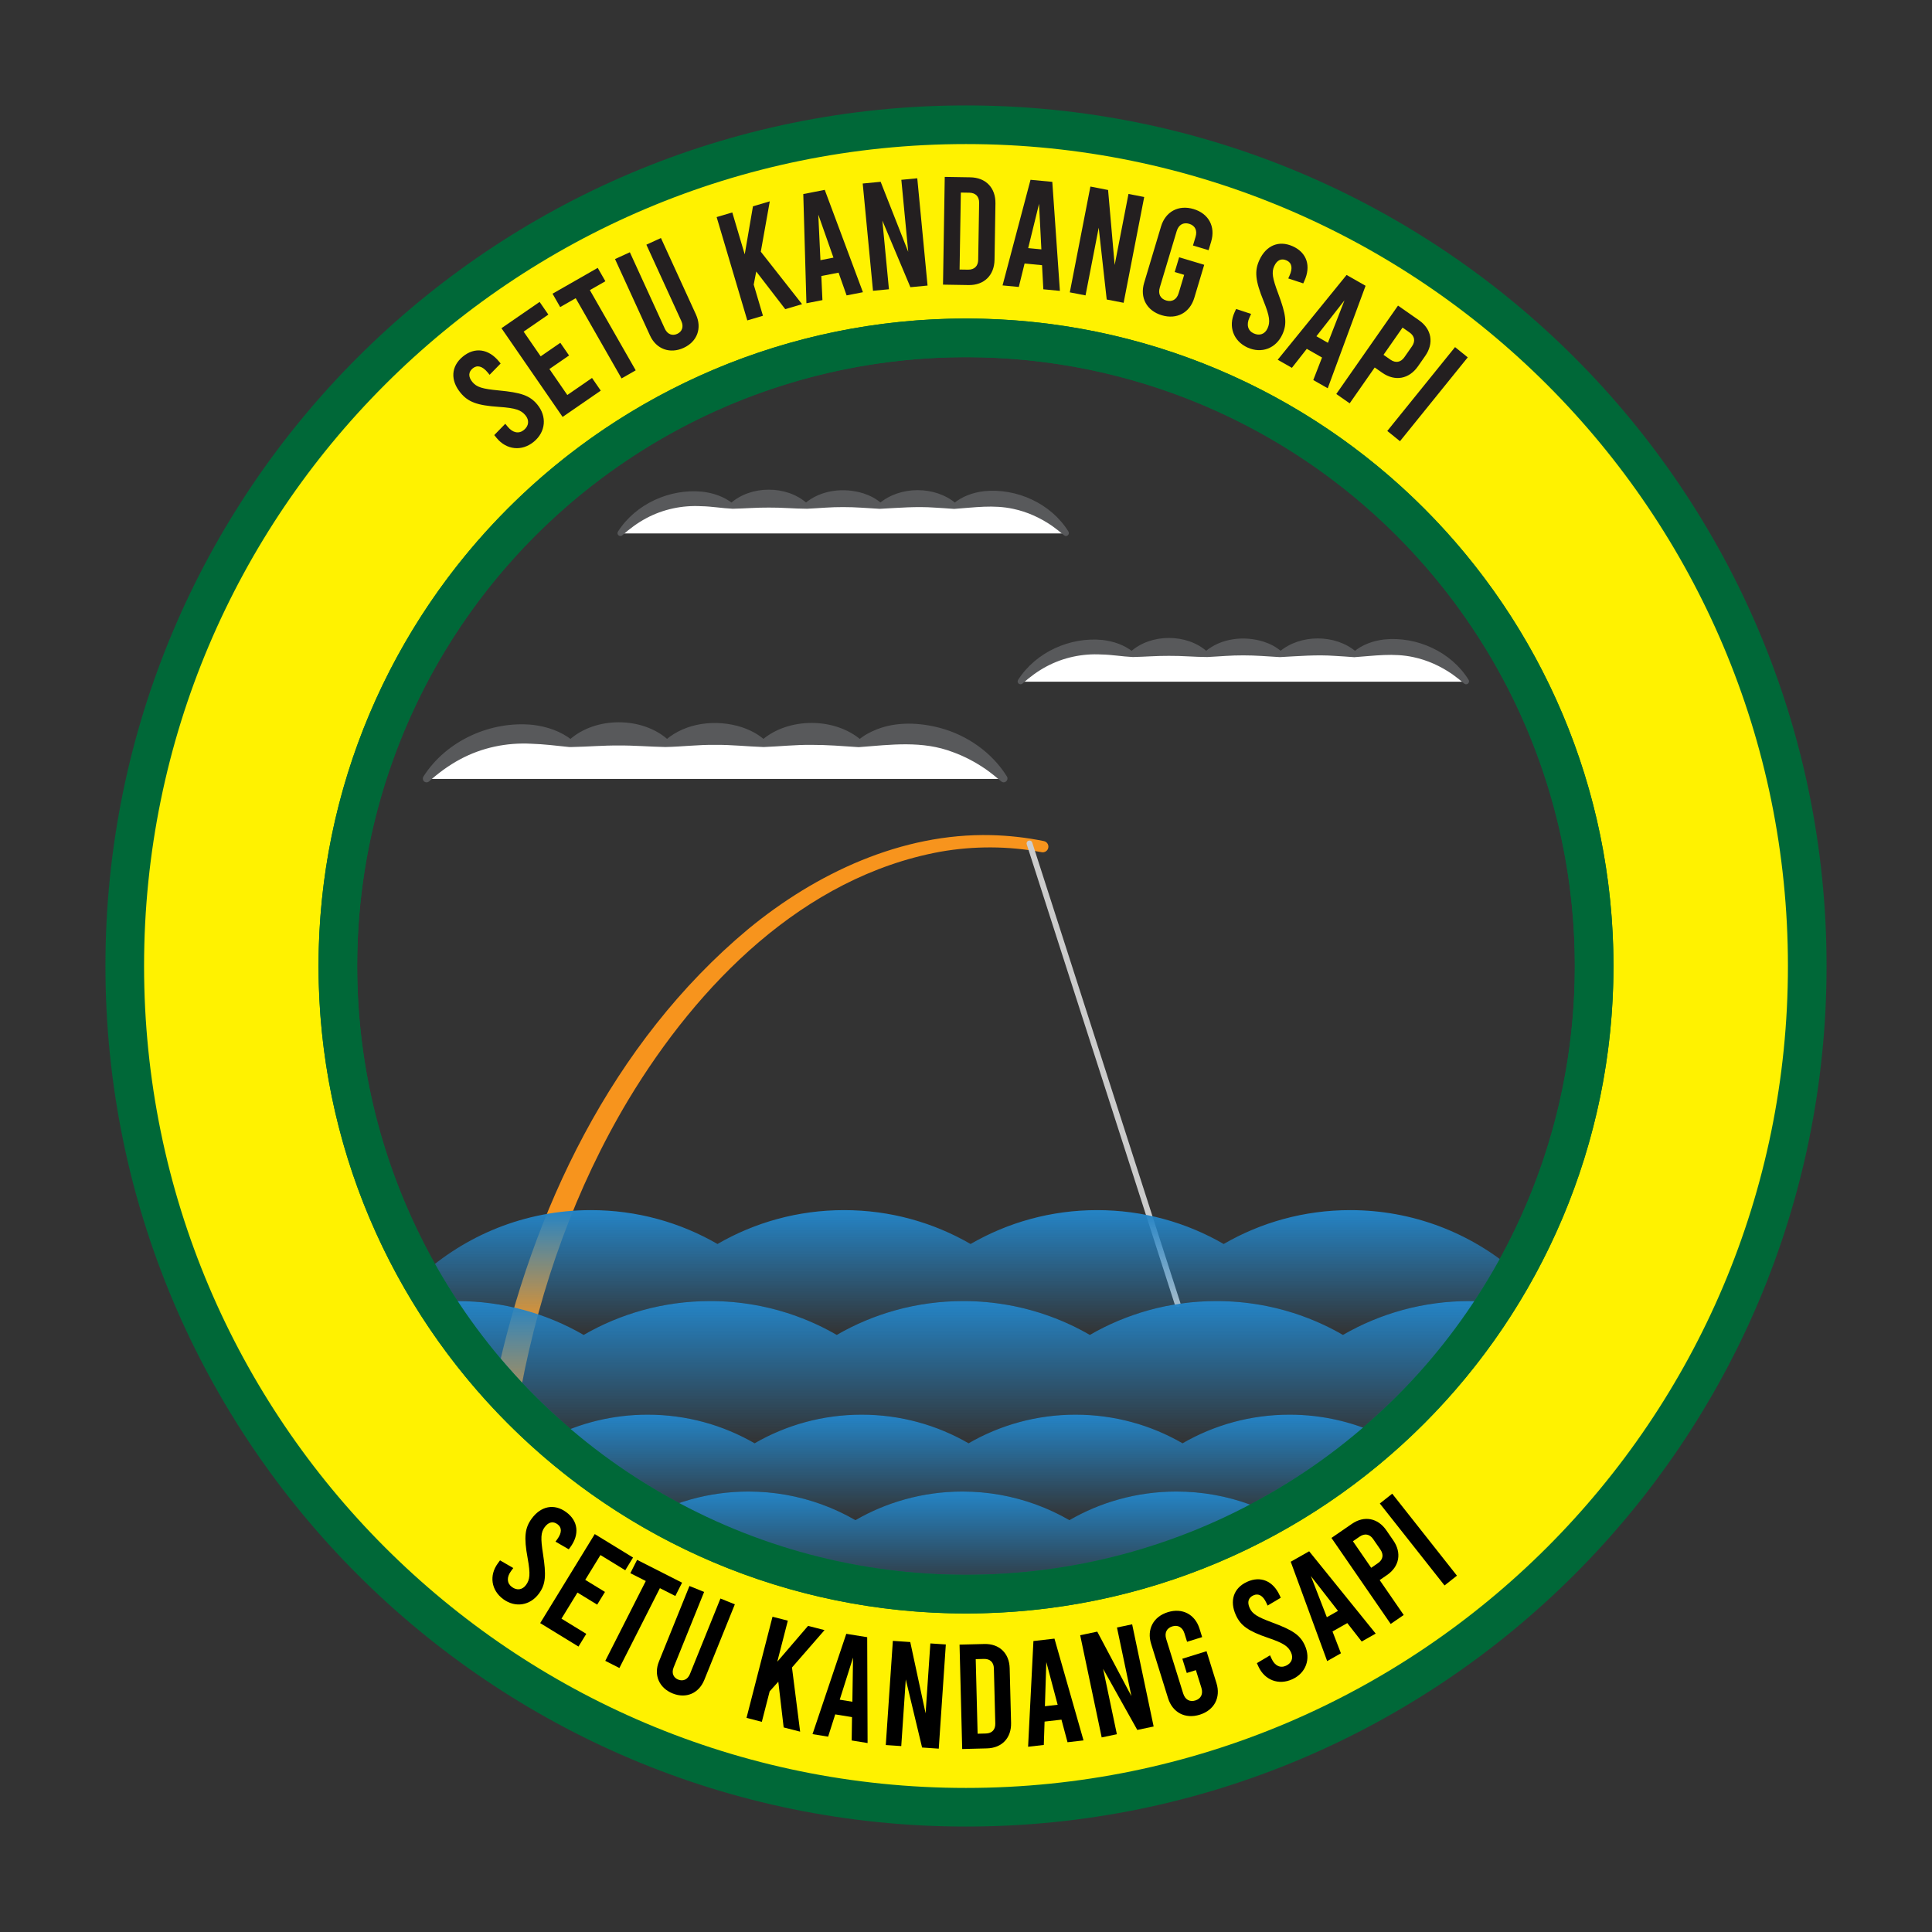 <?xml version="1.0" encoding="utf-8"?>
<!-- Generator: Adobe Illustrator 28.0.0, SVG Export Plug-In . SVG Version: 6.00 Build 0)  -->
<svg version="1.1" id="Layer_1" xmlns="http://www.w3.org/2000/svg" xmlns:xlink="http://www.w3.org/1999/xlink" x="0px" y="0px"
	 viewBox="0 0 1000 1000" style="enable-background:new 0 0 1000 1000;" xml:space="preserve">
<rect x="0" y="0" width="1000" height="1000" fill="#333333" stroke="none"/>
<style type="text/css">
	.st0{fill:#FFFFFF;}
	.st1{fill:#58595B;}
	.st2{fill:#F7941D;}
	.st3{fill:#FFF200;stroke:#006838;stroke-width:20;stroke-linecap:round;stroke-linejoin:round;stroke-miterlimit:10;}
	.st4{fill:none;}
	.st5{fill:#231F20;}
	.st6{fill:none;stroke:#CCCCCC;stroke-width:3;stroke-linecap:round;stroke-linejoin:round;stroke-miterlimit:10;}
	.st7{fill:url(#SVGID_1_);}
	.st8{fill:url(#SVGID_00000147912166947767262250000005501133088840785062_);}
	.st9{fill:url(#SVGID_00000174588012826371467780000001643750771720415671_);}
	.st10{fill:url(#SVGID_00000072252280498727835890000015353145739763616649_);}
	.st11{fill:none;stroke:#006838;stroke-width:20;stroke-linecap:round;stroke-linejoin:round;stroke-miterlimit:10;}
</style>
<g>
	<path class="st0" d="M321.01,276.1c9.17-10.99,22.96-17.98,38.39-17.98c6.83,0,13.34,1.37,19.26,3.85
		c5.93-2.48,12.44-3.85,19.26-3.85c6.83,0,13.34,1.37,19.26,3.85c5.93-2.48,12.44-3.85,19.26-3.85c6.83,0,13.34,1.37,19.26,3.85
		c5.93-2.48,12.44-3.85,19.26-3.85c6.83,0,13.34,1.37,19.26,3.85c5.93-2.48,12.44-3.85,19.26-3.85c15.44,0,29.23,6.99,38.4,17.98"/>
	<path class="st1" d="M319.86,275.14c9.15-14.34,26.87-22.33,43.7-20.64c5.64,0.66,11.22,2.55,15.67,6.08c0.03,0.01-1.15,0-1.15,0
		c10.5-9.49,29.16-9.51,39.66-0.02c0.09,0.05-1.15,0-1.14,0.02c8.18-7.05,20.28-8.39,30.37-5.19c3.4,1.12,6.63,2.77,9.31,5.19
		c0,0-1.16,0-1.16,0c10.73-9.16,28.89-9.17,39.63-0.04c0.02,0.01,0.03,0.03,0.05,0.03c0,0-1.16,0-1.16,0
		c4.39-3.69,9.99-5.64,15.65-6.33c16.88-1.73,34.74,6.35,43.74,20.89c0.84,1.45-0.91,3.07-2.27,1.95c-1.99-1.71-4-3.31-6.07-4.79
		c-6.11-4.24-13.04-7.4-20.26-8.91c-10.26-2.22-19.99-0.71-30.57,0.03c-3.42-0.3-6.71-0.44-9.85-0.66
		c-9.7-0.71-18.85,0.11-28.64,0.62c-6.56-0.37-12.55-0.92-18.95-0.9c-6.32-0.05-12.17,0.55-18.66,0.86
		c-6.87-0.03-13.18-0.68-19.85-0.61c-6.32-0.05-12.14,0.48-18.67,0.61c-5.62-0.26-11.01-1.25-16.26-1.32
		c-9.85-0.54-19.74,1.54-28.46,6.21c-4.48,2.39-8.58,5.42-12.4,8.84c-0.62,0.55-1.58,0.49-2.13-0.13
		C319.54,276.44,319.5,275.69,319.86,275.14L319.86,275.14z"/>
</g>
<g>
	<path class="st0" d="M220.66,403.18c11.88-14.24,29.74-23.29,49.73-23.29c8.85,0,17.28,1.77,24.95,4.99
		c7.68-3.21,16.11-4.99,24.95-4.99c8.85,0,17.28,1.77,24.95,4.99c7.68-3.21,16.11-4.99,24.95-4.99c8.85,0,17.28,1.77,24.95,4.99
		c7.68-3.21,16.11-4.99,24.95-4.99c8.85,0,17.28,1.77,24.95,4.99c7.68-3.21,16.11-4.99,24.95-4.99c20,0,37.86,9.05,49.74,23.29"/>
	<path class="st1" d="M219.17,401.93c11.85-18.59,34.82-28.93,56.62-26.74c7.28,0.86,14.52,3.29,20.3,7.88c0,0-1.5,0-1.5,0
		c13.45-12.28,37.93-12.3,51.39,0c0.02,0.01-1.5,0-1.5,0c10.6-9.15,26.3-10.87,39.36-6.71c4.38,1.46,8.56,3.57,12.03,6.71
		c0.04,0.02-1.5,0-1.49,0.01c13.72-11.85,37.67-11.85,51.38-0.01c0.06,0.03-1.5,0-1.49,0.01c2.82-2.43,6.09-4.19,9.52-5.55
		c10.41-4.09,22.13-3.56,32.79-0.75c14.07,3.77,26.91,12.74,34.61,25.15c1.09,1.89-1.17,3.97-2.94,2.53
		c-2.57-2.21-5.18-4.29-7.86-6.21c-5.34-3.68-11.05-6.74-17.11-8.93c-15.9-6.12-32.23-3.85-48.8-2.59
		c-8.44-0.57-16.19-1.2-24.43-1.19c-8.37-0.08-16.2,0.8-24.79,1.13c-8.68-0.29-16.64-1.22-25.1-1.13
		c-8.64-0.12-16.84,0.94-25.7,1.12c-8.47-0.16-16-0.86-24.2-0.79c-8.19-0.07-15.73,0.63-24.2,0.79c0,0-1.29,0.01-1.29,0.01
		c-0.07,0-0.14,0-0.21-0.01c-6.69-0.69-12.96-1.5-19.55-1.7c-12.75-0.69-25.58,1.98-36.86,8.05c-5.8,3.11-11.12,7.01-16.07,11.44
		c-0.81,0.72-2.05,0.64-2.76-0.17C218.76,403.62,218.71,402.65,219.17,401.93L219.17,401.93z"/>
</g>
<g>
	<path class="st0" d="M528.13,352.86c9.17-10.99,22.96-17.98,38.39-17.98c6.83,0,13.34,1.37,19.26,3.85
		c5.93-2.48,12.44-3.85,19.26-3.85c6.83,0,13.34,1.37,19.26,3.85c5.93-2.48,12.44-3.85,19.26-3.85c6.83,0,13.34,1.37,19.26,3.85
		c5.93-2.48,12.44-3.85,19.26-3.85c6.83,0,13.34,1.37,19.26,3.85c5.93-2.48,12.44-3.85,19.26-3.85c15.44,0,29.23,6.99,38.4,17.98"/>
	<path class="st1" d="M526.98,351.89c9.15-14.34,26.87-22.33,43.7-20.64c5.64,0.66,11.22,2.55,15.67,6.08c0.03,0.01-1.15,0-1.15,0
		c10.5-9.49,29.16-9.51,39.66-0.02c0.09,0.05-1.15,0-1.14,0.02c8.18-7.05,20.28-8.39,30.37-5.19c3.4,1.12,6.63,2.77,9.31,5.19
		c0,0-1.16,0-1.16,0c10.73-9.16,28.89-9.17,39.63-0.04c0.02,0.01,0.03,0.03,0.05,0.03l-1.16,0c4.39-3.69,9.99-5.64,15.65-6.33
		c16.88-1.73,34.74,6.35,43.74,20.89c0.84,1.45-0.91,3.07-2.27,1.95c-1.99-1.71-4-3.31-6.07-4.79c-6.11-4.24-13.04-7.4-20.26-8.91
		c-10.26-2.22-19.99-0.71-30.57,0.03c-3.42-0.3-6.71-0.44-9.85-0.66c-9.7-0.71-18.85,0.11-28.64,0.62
		c-6.56-0.37-12.55-0.92-18.95-0.9c-6.32-0.05-12.17,0.55-18.66,0.86c-6.87-0.03-13.18-0.68-19.85-0.61
		c-6.32-0.05-12.14,0.48-18.67,0.61c-5.62-0.26-11.01-1.25-16.26-1.32c-9.85-0.54-19.74,1.54-28.46,6.21
		c-4.48,2.39-8.58,5.42-12.4,8.84c-0.62,0.55-1.58,0.49-2.13-0.13C526.66,353.2,526.62,352.45,526.98,351.89L526.98,351.89z"/>
</g>
<g>
	<path class="st2" d="M256.42,715.48c18.78-88.58,60.39-175.83,130.88-234.62c35.14-28.95,79.38-49.7,125.66-48.6
		c9.19,0.22,18.35,1.25,27.34,3.09c1.59,0.33,2.61,1.88,2.29,3.46c-0.32,1.58-1.86,2.6-3.43,2.29c-17.34-3.25-35.2-3.29-52.56-0.23
		c-70.8,13.03-125.35,68.68-161.29,128.26c-27.4,45.73-45.58,96.73-55.53,149.01C267.86,726.85,254.95,724.66,256.42,715.48
		L256.42,715.48z"/>
</g>
<path class="st3" d="M500,64.57C259.52,64.57,64.57,259.52,64.57,500S259.52,935.43,500,935.43S935.43,740.48,935.43,500
	S740.48,64.57,500,64.57z M500,825.13c-179.56,0-325.13-145.57-325.13-325.13S320.44,174.87,500,174.87S825.13,320.44,825.13,500
	S679.56,825.13,500,825.13z"/>
<g>
	<circle class="st4" cx="500" cy="500" r="352.45"/>
	<path class="st5" d="M257.09,226.74l-1.27-1.54l5.71-5.85l1.32,1.6c2.59,3.13,5.76,3.72,8.34,1.59c2.58-2.13,2.86-5.05,0.78-7.57
		c-2.23-2.7-4.96-3.76-13.62-4.36c-11.48-0.76-16.06-2.55-19.97-7.29c-5.28-6.39-5.04-13.62,1.17-18.74
		c6.21-5.12,13.34-3.99,18.67,2.46l0.91,1.11l-5.71,5.85l-1.01-1.23c-2.74-3.32-5.45-3.97-7.73-2.1c-2.27,1.88-2.4,4.36-0.17,7.06
		c2.23,2.7,5.21,3.56,13.62,4.36c11.44,1.09,16.06,2.55,19.97,7.29c5.07,6.15,4.42,14.12-1.78,19.25
		C270.12,233.76,262.16,232.89,257.09,226.74z"/>
	<path class="st5" d="M259.55,169.88l19.75-13.61l4.52,6.56l-12.79,8.82l8.82,12.79l10.17-7.01l4.52,6.56L284.37,191l9.27,13.45
		l12.79-8.82l4.52,6.56l-19.75,13.61L259.55,169.88z"/>
	<path class="st5" d="M285.99,152.02l23.39-13.37l3.96,6.92l-8.03,4.59l23.73,41.52l-7.33,4.19l-23.73-41.52l-8.03,4.59
		L285.99,152.02z"/>
	<path class="st5" d="M336.44,173.66l-18.11-39.57l7.68-3.52l18.11,39.57c1.36,2.97,3.93,3.81,6.4,2.68
		c2.46-1.13,3.51-3.62,2.15-6.6l-18.11-39.57l7.54-3.45l18.11,39.57c3.25,7.1,0.66,14.07-6.37,17.29S339.69,180.76,336.44,173.66z"
		/>
	<path class="st5" d="M391.43,140.53l-1.31,6.79l4.78,16.12l-8.1,2.4l-15.87-53.48l8.1-2.4l6.44,21.7l4.26-24.87l8.71-2.58
		l-4.65,26.07l21.36,27.16l-8.71,2.58L391.43,140.53z"/>
	<path class="st5" d="M434.04,141.12l-8.92,1.74l0.57,12.48l-8.29,1.62l-1.62-56.52l11.11-2.17l19.76,52.98l-8.45,1.65
		L434.04,141.12z M431.39,133.35l-7.84-22.26l1.11,23.57L431.39,133.35z"/>
	<path class="st5" d="M446.54,94.99l9.28-0.89l14.28,36.26l-3.57-37.29l8.25-0.79l5.32,55.53l-8.88,0.85l-14.51-34.48l3.4,35.54
		l-8.25,0.79L446.54,94.99z"/>
	<path class="st5" d="M489,91.56l13.23,0.22c8.05,0.13,13.14,5.47,13.01,13.52l-0.47,29.16c-0.13,8.05-5.4,13.22-13.44,13.09
		l-13.23-0.22L489,91.56z M501.05,139.58c3.27,0.05,5.21-1.83,5.26-5.09L506.8,105c0.05-3.27-1.83-5.21-5.09-5.26l-4.38-0.07
		l-0.65,39.84L501.05,139.58z"/>
	<path class="st5" d="M539.36,137.26l-9.04-0.86l-2.99,12.13l-8.41-0.8l14.48-54.67l11.27,1.07l3.93,56.42l-8.57-0.81L539.36,137.26
		z M539.01,129.07l-1.2-23.57l-5.62,22.92L539.01,129.07z"/>
	<path class="st5" d="M564.39,96.56l9.15,1.78l3.41,38.82l7.15-36.77l8.14,1.58l-10.65,54.76l-8.76-1.7l-4.14-37.18l-6.82,35.05
		l-8.14-1.58L564.39,96.56z"/>
	<path class="st5" d="M617.48,127.07l1.35-4.5c1.01-3.36-0.33-5.84-3.31-6.73c-2.98-0.89-5.46,0.44-6.47,3.8l-8.74,29.16
		c-1.01,3.36,0.33,5.84,3.31,6.73s5.46-0.44,6.46-3.8l2.84-9.47l-4.89-1.46l2.29-7.63l12.98,3.89l-5.13,17.1
		c-2.31,7.71-9.06,11.35-16.85,9.01c-7.79-2.33-11.42-9.08-9.11-16.79l8.74-29.16c2.31-7.71,9.06-11.34,16.85-9.01
		c7.79,2.33,11.42,9.08,9.11,16.79l-1.35,4.5L617.48,127.07z"/>
	<path class="st5" d="M638.98,161.73l0.83-1.81l7.76,2.57l-0.86,1.89c-1.69,3.7-0.82,6.81,2.22,8.19c3.05,1.39,5.79,0.36,7.14-2.61
		c1.45-3.19,1.21-6.11-2.05-14.16c-4.34-10.65-4.74-15.56-2.19-21.14c3.44-7.54,10.03-10.49,17.36-7.16
		c7.33,3.34,9.43,10.25,5.96,17.87l-0.59,1.31l-7.76-2.57l0.66-1.45c1.78-3.92,1.19-6.64-1.5-7.86c-2.68-1.22-4.97-0.25-6.42,2.94
		c-1.45,3.19-0.92,6.24,2.05,14.16c4.03,10.77,4.74,15.56,2.19,21.14c-3.3,7.25-10.76,10.16-18.08,6.83
		C638.38,176.52,635.68,168.98,638.98,161.73z"/>
	<path class="st5" d="M684.28,185.06l-7.89-4.5l-7.71,9.83l-7.34-4.18l35.65-43.89l9.83,5.6l-19.59,53.05l-7.48-4.26L684.28,185.06z
		 M687.33,177.44l8.58-21.99l-14.54,18.59L687.33,177.44z"/>
	<path class="st5" d="M723.61,158.18l10.85,7.58c6.6,4.61,7.83,11.89,3.22,18.49l-3.74,5.36c-4.61,6.6-11.87,7.95-18.47,3.34
		l-3.92-2.74l-12.96,18.56l-6.93-4.84L723.61,158.18z M719.7,186.17c2.68,1.87,5.34,1.4,7.21-1.28l3.92-5.62
		c1.87-2.68,1.4-5.34-1.28-7.21l-3.59-2.51l-9.86,14.11L719.7,186.17z"/>
	<path class="st5" d="M753.13,179.66l6.57,5.31l-35.07,43.4l-6.57-5.31L753.13,179.66z"/>
</g>
<g>
	<circle class="st4" cx="500" cy="500" r="341.47"/>
	<path d="M714.19,778.21l6.42-5.07l33.5,42.42l-6.42,5.07L714.19,778.21z"/>
	<path d="M689.16,796.03l10.56-7.27c6.42-4.42,13.45-3.07,17.87,3.35l3.59,5.22c4.42,6.42,3.18,13.47-3.24,17.89l-3.82,2.63
		l12.44,18.06l-6.74,4.64L689.16,796.03z M713.23,809.08c2.61-1.79,3.08-4.37,1.29-6.98l-3.77-5.47c-1.79-2.61-4.37-3.08-6.98-1.29
		l-3.5,2.41l9.46,13.74L713.23,809.08z"/>
	<path d="M697.36,840.11l-7.66,4.34l4.36,11.29l-7.12,4.04l-18.86-51.43l9.54-5.41l34.44,42.6l-7.25,4.11L697.36,840.11z
		 M692.54,833.79l-14.04-18.04l8.27,21.32L692.54,833.79z"/>
	<path d="M651.36,862.59l-0.8-1.75l6.81-4.05l0.84,1.83c1.64,3.58,4.46,4.92,7.41,3.57c2.95-1.35,3.94-4.01,2.62-6.89
		c-1.42-3.09-3.71-4.76-11.67-7.48c-10.55-3.57-14.4-6.4-16.87-11.81c-3.34-7.3-1.32-14,5.77-17.25c7.09-3.25,13.49-0.4,16.87,6.97
		l0.58,1.26l-6.81,4.05l-0.64-1.4c-1.74-3.79-4.11-5.08-6.71-3.89c-2.6,1.19-3.33,3.48-1.92,6.57c1.41,3.09,3.99,4.63,11.66,7.48
		c10.44,3.88,14.4,6.4,16.87,11.81c3.21,7.02,0.62,14.33-6.48,17.57S654.57,869.61,651.36,862.59z"/>
	<path d="M614.43,849.79l-1.36-4.35c-1.01-3.24-3.43-4.51-6.3-3.62c-2.88,0.9-4.14,3.31-3.13,6.56l8.77,28.16
		c1.01,3.24,3.43,4.51,6.3,3.62c2.88-0.9,4.14-3.31,3.13-6.56l-2.85-9.14l-4.72,1.47l-2.3-7.37l12.53-3.9l5.14,16.51
		c2.32,7.45-1.13,14.02-8.65,16.36c-7.52,2.34-14.09-1.11-16.41-8.55l-8.77-28.16c-2.32-7.45,1.13-14.02,8.65-16.36
		c7.52-2.34,14.09,1.11,16.41,8.55l1.36,4.35L614.43,849.79z"/>
	<path d="M559.1,846.39l8.84-1.86l17.67,33.37l-7.47-35.51l7.86-1.65l11.12,52.89l-8.46,1.78l-17.69-31.63l7.12,33.85l-7.86,1.65
		L559.1,846.39z"/>
	<path d="M549.41,890.09l-8.74,1l-0.4,12.09l-8.13,0.93l2.76-54.71l10.89-1.25l15.04,52.68l-8.28,0.95L549.41,890.09z
		 M547.44,882.39l-5.87-22.1l-0.73,22.85L547.44,882.39z"/>
	<path d="M496.66,851.26l12.81-0.33c7.8-0.2,12.94,4.77,13.14,12.56l0.72,28.25c0.2,7.8-4.69,13.02-12.49,13.22l-12.81,0.33
		L496.66,851.26z M510.27,897.26c3.17-0.08,4.97-1.98,4.89-5.15l-0.73-28.56c-0.08-3.16-1.98-4.97-5.15-4.89l-4.25,0.11l0.98,38.6
		L510.27,897.26z"/>
	<path d="M462.14,849.31l9.01,0.61l7.94,36.92l2.46-36.21l8.01,0.54l-3.66,53.93l-8.63-0.59l-8.44-35.25l-2.34,34.51l-8.01-0.54
		L462.14,849.31z"/>
	<path d="M441,888.77l-8.69-1.41l-3.67,11.53l-8.08-1.31l17.48-51.92l10.82,1.75l0.2,54.78l-8.23-1.33L441,888.77z M441.19,880.82
		l0.34-22.86l-6.89,21.8L441.19,880.82z"/>
	<path d="M402.85,870.44l-4.47,4.99l-4.06,15.78l-7.93-2.04l13.46-52.35l7.93,2.04l-5.46,21.24l15.93-18.55l8.53,2.19l-16.85,19.35
		l4.22,33.21l-8.53-2.19L402.85,870.44z"/>
	<path d="M341.07,860l15.79-39.09l7.59,3.07l-15.79,39.09c-1.19,2.94-0.06,5.31,2.37,6.29c2.43,0.98,4.89,0.06,6.08-2.88
		l15.79-39.09l7.45,3.01l-15.79,39.09c-2.83,7.02-9.47,9.83-16.41,7.03C341.19,873.7,338.23,867.01,341.07,860z"/>
	<path d="M329.76,807.38l23.28,11.81l-3.49,6.89l-7.99-4.05l-20.96,41.32l-7.3-3.7l20.96-41.32l-7.99-4.05L329.76,807.38z"/>
	<path d="M307.84,794.04l19.82,12.14l-4.03,6.58l-12.84-7.87l-7.87,12.84l10.21,6.25l-4.03,6.58l-10.21-6.25l-8.27,13.5l12.84,7.87
		l-4.04,6.58l-19.82-12.14L307.84,794.04z"/>
	<path d="M257.67,809.2l1.14-1.56l6.86,3.97l-1.19,1.62c-2.33,3.18-2.12,6.29,0.5,8.21c2.62,1.92,5.42,1.48,7.29-1.07
		c2.01-2.74,2.34-5.56,0.84-13.83c-2.03-10.96-1.43-15.69,2.08-20.49c4.74-6.48,11.58-7.98,17.88-3.37
		c6.29,4.61,6.93,11.58,2.14,18.12l-0.82,1.12l-6.86-3.97l0.91-1.25c2.46-3.36,2.43-6.07,0.13-7.75c-2.31-1.69-4.66-1.21-6.67,1.53
		c-2.01,2.74-2.1,5.74-0.84,13.83c1.7,11.01,1.43,15.69-2.08,20.49c-4.56,6.23-12.21,7.52-18.5,2.92
		C254.19,823.1,253.11,815.43,257.67,809.2z"/>
</g>
<line class="st6" x1="532.86" y1="436.56" x2="609.56" y2="674.96"/>
<linearGradient id="SVGID_1_" gradientUnits="userSpaceOnUse" x1="499.92" y1="673.43" x2="499.92" y2="747.05">
	<stop  offset="0" style="stop-color:#2484C6"/>
	<stop  offset="1" style="stop-color:#2484C6;stop-opacity:0"/>
</linearGradient>
<path class="st7" d="M774.58,674.17c-16.33,25.71-36.19,48.97-58.87,69.1c-14.59-7.08-30.96-11.04-48.25-11.04
	c-20.18,0-39.09,5.39-55.38,14.82c-16.29-9.43-35.2-14.82-55.37-14.82c-20.18,0-39.09,5.39-55.38,14.82
	c-16.29-9.43-35.2-14.82-55.37-14.82c-20.17,0-39.09,5.39-55.38,14.82c-16.29-9.43-35.2-14.82-55.37-14.82
	c-17.98,0-34.95,4.28-49.96,11.88c-23.16-20.38-43.4-44.02-59.99-70.19c3.74-0.33,7.52-0.49,11.34-0.49
	c23.86,0,46.23,6.38,65.5,17.53c9.45-5.47,19.65-9.79,30.4-12.77c11.17-3.1,22.94-4.76,35.1-4.76c15.8,0,30.95,2.8,44.98,7.93
	c7.15,2.61,14.01,5.83,20.52,9.6c9.45-5.47,19.65-9.79,30.4-12.77c11.17-3.1,22.94-4.76,35.1-4.76c15.8,0,30.95,2.8,44.98,7.93
	c7.15,2.61,14.01,5.83,20.52,9.6c9.45-5.47,19.65-9.79,30.4-12.77c11.17-3.1,22.94-4.76,35.1-4.76c15.8,0,30.95,2.8,44.98,7.93
	c7.15,2.61,14.01,5.83,20.52,9.6c19.27-11.15,41.64-17.53,65.5-17.53C765.32,673.43,769.99,673.68,774.58,674.17z"/>
<linearGradient id="SVGID_00000050630229177898256520000005446272779820983169_" gradientUnits="userSpaceOnUse" x1="499.14" y1="772.02" x2="499.14" y2="825.13">
	<stop  offset="0" style="stop-color:#2484C6"/>
	<stop  offset="1" style="stop-color:#2484C6;stop-opacity:0"/>
</linearGradient>
<path style="fill:url(#SVGID_00000050630229177898256520000005446272779820983169_);" d="M658.7,783.83
	c-46.94,26.31-101.07,41.3-158.7,41.3c-58.34,0-113.09-15.36-160.42-42.28c5.79-2.77,11.85-5.06,18.14-6.8
	c9.44-2.62,19.39-4.03,29.67-4.03c13.36,0,26.17,2.37,38.03,6.71c6.05,2.2,11.85,4.93,17.35,8.11c7.99-4.62,16.61-8.27,25.7-10.79
	c9.44-2.62,19.39-4.03,29.67-4.03c13.36,0,26.17,2.37,38.03,6.71c6.05,2.2,11.85,4.93,17.35,8.11c7.99-4.62,16.61-8.27,25.7-10.79
	c9.44-2.62,19.39-4.03,29.67-4.03c13.36,0,26.17,2.37,38.03,6.71C650.96,780.2,654.9,781.91,658.7,783.83z"/>
<linearGradient id="SVGID_00000085236459380935741300000001702091046469600180_" gradientUnits="userSpaceOnUse" x1="500.48" y1="732.23" x2="500.48" y2="786.84">
	<stop  offset="0" style="stop-color:#2484C6"/>
	<stop  offset="1" style="stop-color:#2484C6;stop-opacity:0"/>
</linearGradient>
<path style="fill:url(#SVGID_00000085236459380935741300000001702091046469600180_);" d="M715.71,743.27
	c-1.15,1.02-2.3,2.02-3.46,3.03c-1.05,0.9-2.1,1.79-3.16,2.68c-1.06,0.89-2.12,1.78-3.19,2.65c-1.37,1.13-2.75,2.24-4.15,3.34
	c-0.83,0.66-1.66,1.31-2.49,1.95c-0.22,0.19-0.45,0.36-0.69,0.54c-0.71,0.56-1.43,1.1-2.15,1.65c-3.74,2.84-7.54,5.6-11.41,8.28
	c-0.72,0.5-1.44,1-2.17,1.49c-1.44,0.99-2.89,1.96-4.36,2.92c-0.7,0.47-1.41,0.93-2.13,1.38c-0.71,0.48-1.43,0.93-2.15,1.39
	c-0.32,0.21-0.65,0.41-0.98,0.62c-0.91,0.58-1.82,1.15-2.74,1.71c-0.22,0.14-0.45,0.28-0.68,0.41c-1,0.62-2,1.23-3.01,1.83
	c-0.25,0.16-0.51,0.31-0.78,0.47c-0.66,0.39-1.32,0.78-1.98,1.16c-0.73,0.44-1.46,0.86-2.2,1.28c-1.04,0.6-2.08,1.2-3.13,1.78
	c-3.8-1.92-7.74-3.63-11.78-5.1c-11.86-4.34-24.67-6.71-38.03-6.71c-10.28,0-20.23,1.41-29.67,4.03
	c-9.09,2.52-17.71,6.17-25.7,10.79c-5.5-3.18-11.3-5.91-17.35-8.11c-11.86-4.34-24.67-6.71-38.03-6.71
	c-10.28,0-20.23,1.41-29.67,4.03c-9.09,2.52-17.71,6.17-25.7,10.79c-5.5-3.18-11.3-5.91-17.35-8.11
	c-11.86-4.34-24.67-6.71-38.03-6.71c-10.28,0-20.23,1.41-29.67,4.03c-6.29,1.74-12.35,4.03-18.14,6.8
	c-1.21-0.69-2.41-1.38-3.61-2.08c-0.01,0-0.02,0-0.03-0.01c-1.2-0.71-2.4-1.42-3.59-2.14c-1.2-0.72-2.39-1.45-3.58-2.19
	c-0.93-0.57-1.86-1.16-2.79-1.75c-3.79-2.4-7.52-4.88-11.19-7.43c-1.14-0.79-2.28-1.59-3.41-2.4s-2.26-1.62-3.38-2.45
	c-1.13-0.82-2.24-1.65-3.36-2.49c-1.11-0.83-2.21-1.68-3.31-2.53c-0.89-0.68-1.77-1.37-2.65-2.07c-0.74-0.58-1.48-1.17-2.21-1.76
	c-0.15-0.11-0.29-0.23-0.43-0.35c-0.64-0.51-1.27-1.02-1.9-1.54c-0.86-0.7-1.71-1.41-2.56-2.12c-1.07-0.89-2.13-1.79-3.18-2.69
	c-1.06-0.91-2.11-1.82-3.15-2.74c15.01-7.6,31.98-11.88,49.96-11.88c20.17,0,39.08,5.39,55.37,14.82
	c16.29-9.43,35.21-14.82,55.38-14.82c20.17,0,39.08,5.39,55.37,14.82c16.29-9.43,35.2-14.82,55.38-14.82
	c20.17,0,39.08,5.39,55.37,14.82c16.29-9.43,35.2-14.82,55.38-14.82C684.75,732.23,701.12,736.19,715.71,743.27z"/>
<linearGradient id="SVGID_00000006689518612679475090000013107840332423177147_" gradientUnits="userSpaceOnUse" x1="500.795" y1="626.36" x2="500.795" y2="690.96">
	<stop  offset="0" style="stop-color:#2484C6"/>
	<stop  offset="1" style="stop-color:#2484C6;stop-opacity:0"/>
</linearGradient>
<path style="fill:url(#SVGID_00000006689518612679475090000013107840332423177147_);" d="M784.23,657.98
	c-0.43,0.78-0.87,1.56-1.31,2.33c-0.29,0.51-0.57,1.02-0.87,1.52c-0.33,0.58-0.66,1.16-1,1.73c-0.5,0.87-1.01,1.73-1.53,2.59
	c-0.79,1.33-1.59,2.66-2.4,3.97c-0.02,0.05-0.05,0.09-0.08,0.13c-0.81,1.31-1.63,2.62-2.46,3.92c-4.59-0.49-9.26-0.74-13.98-0.74
	c-23.86,0-46.23,6.38-65.5,17.53c-6.51-3.77-13.37-6.99-20.52-9.6c-14.03-5.13-29.18-7.93-44.98-7.93c-12.16,0-23.93,1.66-35.1,4.76
	c-10.75,2.98-20.95,7.3-30.4,12.77c-6.51-3.77-13.37-6.99-20.52-9.6c-14.03-5.13-29.18-7.93-44.98-7.93
	c-12.16,0-23.93,1.66-35.1,4.76c-10.75,2.98-20.95,7.3-30.4,12.77c-6.51-3.77-13.37-6.99-20.52-9.6
	c-14.03-5.13-29.18-7.93-44.98-7.93c-12.16,0-23.93,1.66-35.1,4.76c-10.75,2.98-20.95,7.3-30.4,12.77
	c-19.27-11.15-41.64-17.53-65.5-17.53c-3.82,0-7.6,0.16-11.34,0.49c-0.5-0.77-0.98-1.54-1.46-2.32c-0.43-0.67-0.84-1.34-1.25-2.02
	c-0.39-0.63-0.77-1.25-1.14-1.88c-0.16-0.26-0.32-0.51-0.47-0.78c-0.49-0.8-0.97-1.61-1.44-2.42c-0.24-0.41-0.49-0.82-0.72-1.24
	c-0.48-0.82-0.95-1.64-1.42-2.47c23.31-21.39,54.39-34.43,88.51-34.43c23.86,0,46.23,6.38,65.5,17.53
	c19.27-11.15,41.64-17.53,65.5-17.53s46.23,6.38,65.5,17.53c19.27-11.15,41.64-17.53,65.5-17.53s46.23,6.38,65.5,17.53
	c19.27-11.15,41.64-17.53,65.5-17.53C731.47,626.36,761.31,638.27,784.23,657.98z"/>
<circle class="st11" cx="500" cy="500" r="325.13"/>
<g>
</g>
<g>
</g>
<g>
</g>
<g>
</g>
<g>
</g>
<g>
</g>
</svg>
